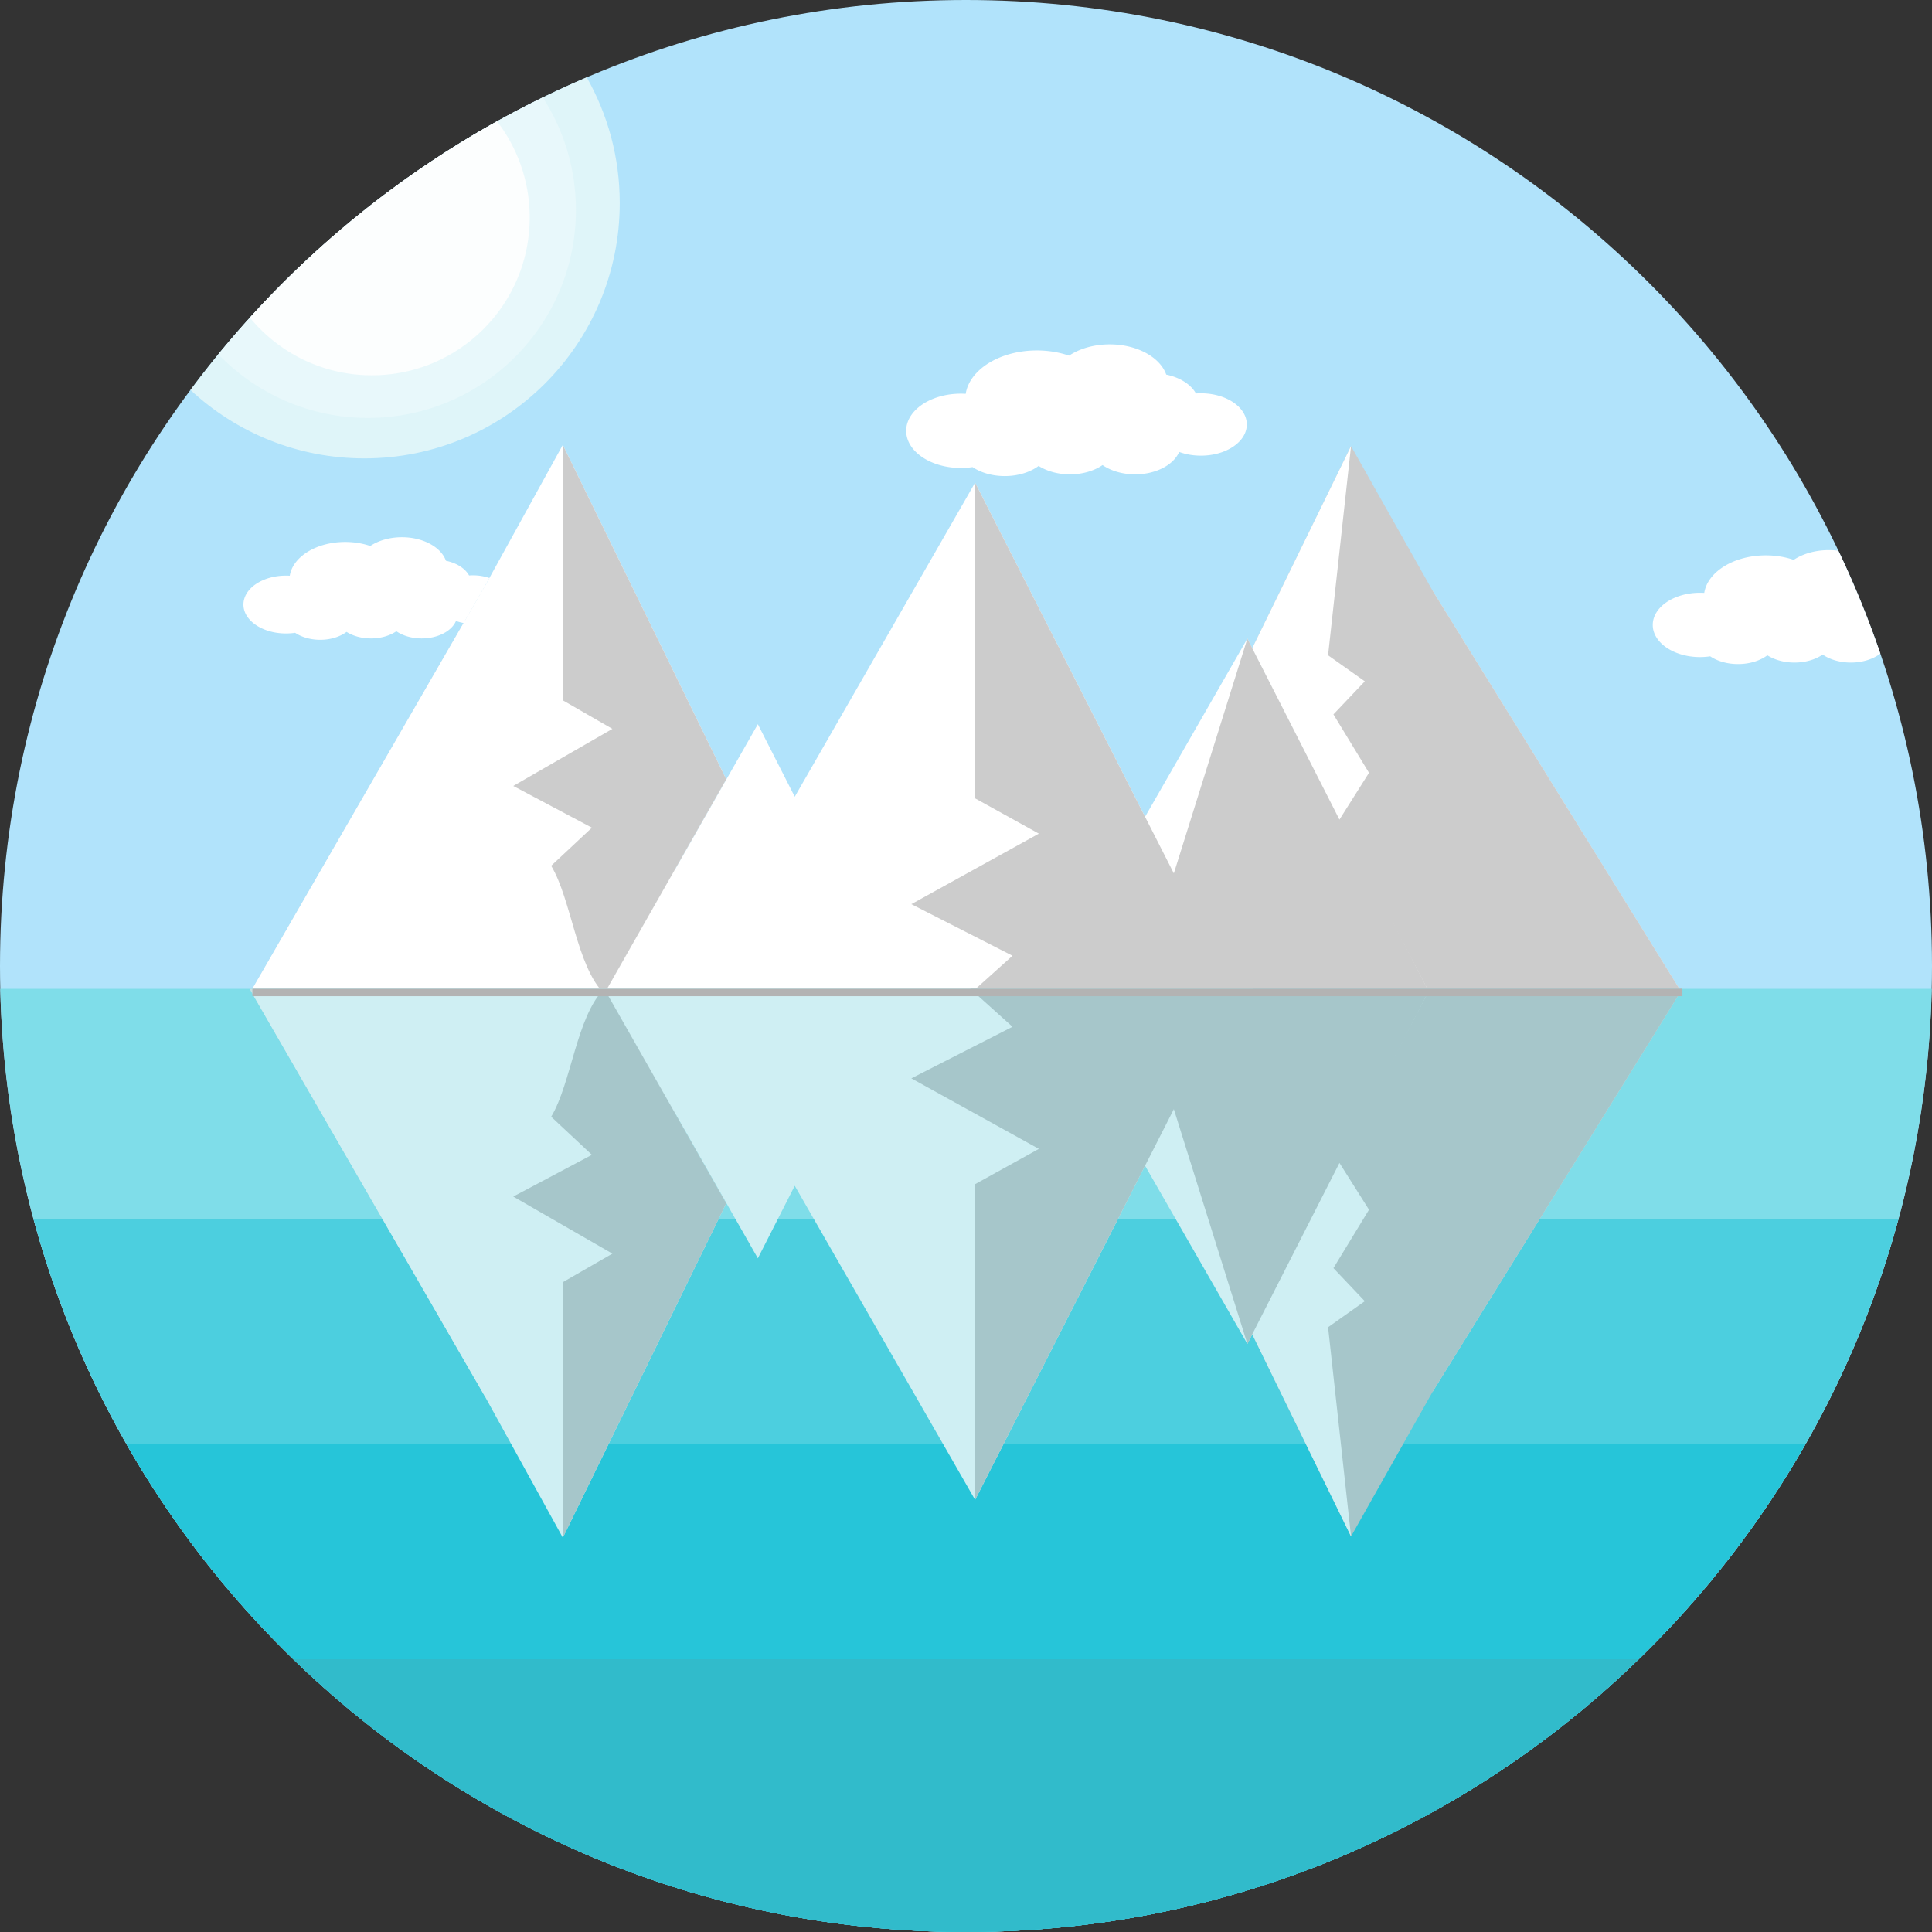 <?xml version="1.0" standalone="no"?><!DOCTYPE svg PUBLIC "-//W3C//DTD SVG 1.1//EN" "http://www.w3.org/Graphics/SVG/1.1/DTD/svg11.dtd"><svg t="1507716666629" class="icon" style="" viewBox="0 0 1024 1024" version="1.1" xmlns="http://www.w3.org/2000/svg" p-id="2227" xmlns:xlink="http://www.w3.org/1999/xlink" width="200" height="200"><rect x="0" y="0" width="1024" height="1024" fill="#333333" stroke="none"/><defs><style type="text/css"></style></defs><path d="M511.994 0C794.77 0 1024 229.23 1024 511.994 1024 794.77 794.77 1024 511.994 1024 229.23 1024 0 794.77 0 511.994 0 229.23 229.23 0 511.994 0z" fill="#B1E3FB" p-id="2228"></path><path d="M310.974 40.996c11.142 19.664 17.504 42.392 17.504 66.612 0 74.748-60.6 135.348-135.348 135.348-35.618 0-68.008-13.758-92.168-36.252 53.768-72.272 126.132-129.868 210.012-165.708z" fill="#DFF5F9" p-id="2229"></path><path d="M287.682 51.644c11.118 17.198 17.562 37.696 17.562 59.684 0 60.858-49.33 110.19-110.19 110.19-31.158 0-59.286-12.938-79.326-33.728 46.598-56.892 105.214-103.558 171.954-136.146z" fill="#E8F8FB" p-id="2230"></path><path d="M935.928 294.35c5.318 0 10.33 0.868 14.768 2.384 4.802-3.194 11.388-5.166 18.642-5.166 1.726 0 3.404 0.106 5.036 0.316a508.85 508.85 0 0 1 22.246 54.566c-3.85 2.9-9.428 4.72-15.626 4.72-5.846 0-11.13-1.608-14.944-4.238-3.816 2.63-9.098 4.238-14.944 4.238-5.552 0-10.612-1.468-14.37-3.85-3.838 2.852-9.368 4.648-15.532 4.648-5.752 0-10.964-1.562-14.756-4.108-1.738 0.258-3.546 0.4-5.4 0.4-13.842 0-25.052-7.63-25.052-17.046s11.212-17.034 25.052-17.034c0.752 0 1.502 0.024 2.242 0.07 1.774-11.188 15.71-19.9 32.638-19.9z" fill="#FFFFFF" p-id="2231"></path><path d="M263.44 64.31a83.354 83.354 0 0 1 17.304 50.962c0 46.196-37.45 83.646-83.646 83.646-26.05 0-49.296-11.904-64.64-30.558a514.316 514.316 0 0 1 130.982-104.05z" fill="#FCFEFE" p-id="2232"></path><path d="M549.55 185.746c6.152 0 11.94 0.998 17.07 2.758 5.552-3.698 13.16-5.976 21.542-5.976 14.534 0 26.708 6.832 29.972 16.024 7.256 1.49 13.078 5.212 15.742 10.002 0.868-0.07 1.76-0.094 2.654-0.094 13.418 0 24.302 7.396 24.302 16.53 0 9.122-10.882 16.518-24.302 16.518-4.192 0-8.124-0.716-11.552-1.972-2.958 6.868-12.28 11.88-23.338 11.88-6.762 0-12.866-1.878-17.27-4.908-4.414 3.028-10.518 4.908-17.28 4.908-6.41 0-12.256-1.69-16.6-4.462-4.438 3.31-10.836 5.376-17.938 5.376-6.656 0-12.678-1.808-17.058-4.754a41.556 41.556 0 0 1-6.234 0.458c-16.002 0-28.962-8.804-28.962-19.688 0-10.872 12.96-19.688 28.962-19.688 0.868 0 1.738 0.024 2.582 0.082 2.054-12.92 18.16-22.994 37.708-22.994z" fill="#FFFFFF" p-id="2233"></path><path d="M526.868 82.648s11.588-2.478 21.284-0.622c9.708 1.854 19.828 9.92 30.782 10.542 10.954 0.61 8.676-3.522 8.676-3.522s-7.02 1.044-8.886-4.954c-1.854-5.988 5.788-10.754 17.562-19.006 11.786-8.264 14.052-16.53 11.786-21.696 0 0-2.078 3.31-11.786 8.476s-16.73 14.674-24.372 21.472c-7.642 6.832-8.066 7.232-15.286 5.788-7.232-1.444-22.728-3.71-29.76 3.522zM382.586 182.482s11.588-2.478 21.272-0.622c9.72 1.854 19.84 9.92 30.794 10.542 10.954 0.61 8.676-3.522 8.676-3.522s-7.02 1.034-8.886-4.954c-1.854-5.988 5.788-10.754 17.55-19.006 11.786-8.264 14.064-16.53 11.786-21.696 0 0-2.066 3.31-11.786 8.476-9.698 5.166-16.718 14.674-24.36 21.472-7.642 6.832-8.066 7.232-15.296 5.788-7.22-1.444-22.718-3.708-29.75 3.522zM586.378 307.17s11.576-2.478 21.272-0.622c9.72 1.854 19.84 9.92 30.794 10.542 10.942 0.61 8.664-3.522 8.664-3.522s-7.02 1.044-8.886-4.954c-1.844-5.988 5.8-10.742 17.562-18.994 11.786-8.264 14.052-16.53 11.786-21.706 0 0-2.078 3.31-11.786 8.476s-16.73 14.674-24.36 21.484c-7.654 6.82-8.066 7.232-15.296 5.788-7.222-1.458-22.73-3.724-29.75 3.508z" fill="" p-id="2234"></path><path d="M256.842 310.95L132.284 526.692h759.432l-132.354-213.51-137.202 149.728-264.45-2.488z" fill="#EFEFEF" p-id="2235"></path><path d="M320.26 526.692l81.416-142.85 19.558 38.448 95.596-166.47 90.08 177.094 54.226-94.446 61.868 121.636a252.936 252.936 0 0 1-58.852 66.588H320.26z" fill="#FFFFFF" p-id="2236"></path><path d="M516.83 255.82l105.33 207.09 38.976-124.442 96.736 188.224H514.248l22.4-20.122-53.616-27.342 67.586-37.378-33.788-18.702v-19.454z" fill="#CCCCCC" p-id="2237"></path><path d="M256.842 310.95l41.466-75.158 86.616 177.224-64.664 113.676-186.474-2.606z" fill="#FFFFFF" p-id="2238"></path><path d="M298.308 235.792l86.616 177.224-64.662 113.676c-14.698-14.628-17.386-49.93-28.128-67.808l21.59-20.192-41.688-22.118 52.548-30.254-26.274-15.132V235.792zM759.362 313.182l-43.284-76.744-52.36 107.114 59.286 116.552 34.868 66.588h133.844z" fill="#CCCCCC" p-id="2239"></path><path d="M716.078 236.438l-52.36 107.114 46.22 90.854 15.66-24.806-18.854-30.958 16.636-17.528-19.476-13.794zM182.964 287.248c4.778 0 9.286 0.774 13.29 2.136 4.32-2.876 10.238-4.648 16.776-4.648 11.306 0 20.792 5.318 23.326 12.48 5.658 1.15 10.202 4.062 12.268 7.796 0.67-0.058 1.362-0.082 2.066-0.082 3.122 0 6.082 0.516 8.688 1.432l-2.536 4.59-11.118 19.264a25.096 25.096 0 0 1-4.038-1.092c-2.29 5.354-9.556 9.25-18.174 9.25-5.26 0-10.014-1.444-13.442-3.804-3.44 2.36-8.194 3.804-13.454 3.804-4.99 0-9.544-1.314-12.938-3.464-3.452 2.572-8.43 4.192-13.958 4.192-5.188 0-9.874-1.42-13.29-3.71-1.562 0.234-3.194 0.352-4.86 0.352-12.456 0-22.54-6.856-22.54-15.332 0-8.464 10.084-15.32 22.54-15.32 0.68 0 1.35 0.012 2.02 0.058 1.598-10.072 14.136-17.902 29.374-17.902z" fill="#FFFFFF" p-id="2240"></path><path d="M0.152 524.086h1023.684C1017.426 801.274 790.732 1024 511.994 1024 233.268 1024 6.574 801.274 0.152 524.086z" fill="#7FDDE9" p-id="2241"></path><path d="M17.798 646.144h988.406C947.258 863.846 748.35 1024 511.994 1024 275.65 1024 76.742 863.846 17.798 646.144z" fill="#4CCFDF" p-id="2242"></path><path d="M66.988 765.338h890.014C868.86 919.834 702.6 1024 511.994 1024S155.13 919.834 66.988 765.338z" fill="#26C5D9" p-id="2243"></path><path d="M155.482 879.424H868.52C776.326 968.894 650.606 1024 511.994 1024s-264.32-55.106-356.512-144.576z" fill="#31BBCB" p-id="2244"></path><path d="M256.842 739.828L132.284 524.086h759.432l-132.354 213.51-137.202-149.728-264.45 2.488z" fill="#C2E2E6" p-id="2245"></path><path d="M320.26 524.086l81.416 142.85 19.558-38.448 95.596 166.47 90.08-177.094 54.226 94.446 61.868-121.636a252.936 252.936 0 0 0-58.852-66.588H320.26z" fill="#CFEFF3" p-id="2246"></path><path d="M516.83 794.958l105.33-207.09 38.976 124.442 96.736-188.224H514.248l22.4 20.122-53.616 27.342 67.586 37.38-33.788 18.7v19.454z" fill="#A6C6CA" p-id="2247"></path><path d="M256.842 739.828l41.466 75.158 86.616-177.224-64.664-113.676-186.474 2.606z" fill="#CFEFF3" p-id="2248"></path><path d="M298.308 814.986l86.616-177.224-64.662-113.676c-14.698 14.628-17.386 49.93-28.128 67.808l21.59 20.192-41.688 22.118 52.548 30.254-26.274 15.132V814.986zM759.362 737.596l-43.284 76.744-52.36-107.114 59.286-116.552 34.868-66.588h133.844z" fill="#A6C6CA" p-id="2249"></path><path d="M716.078 814.34l-52.36-107.114 46.22-90.854 15.66 24.806-18.854 30.958 16.636 17.528-19.476 13.794z" fill="#CFEFF3" p-id="2250"></path><path d="M133.786 524.086h757.93v3.91H133.786z" fill="#B3B3B3" p-id="2251"></path></svg>